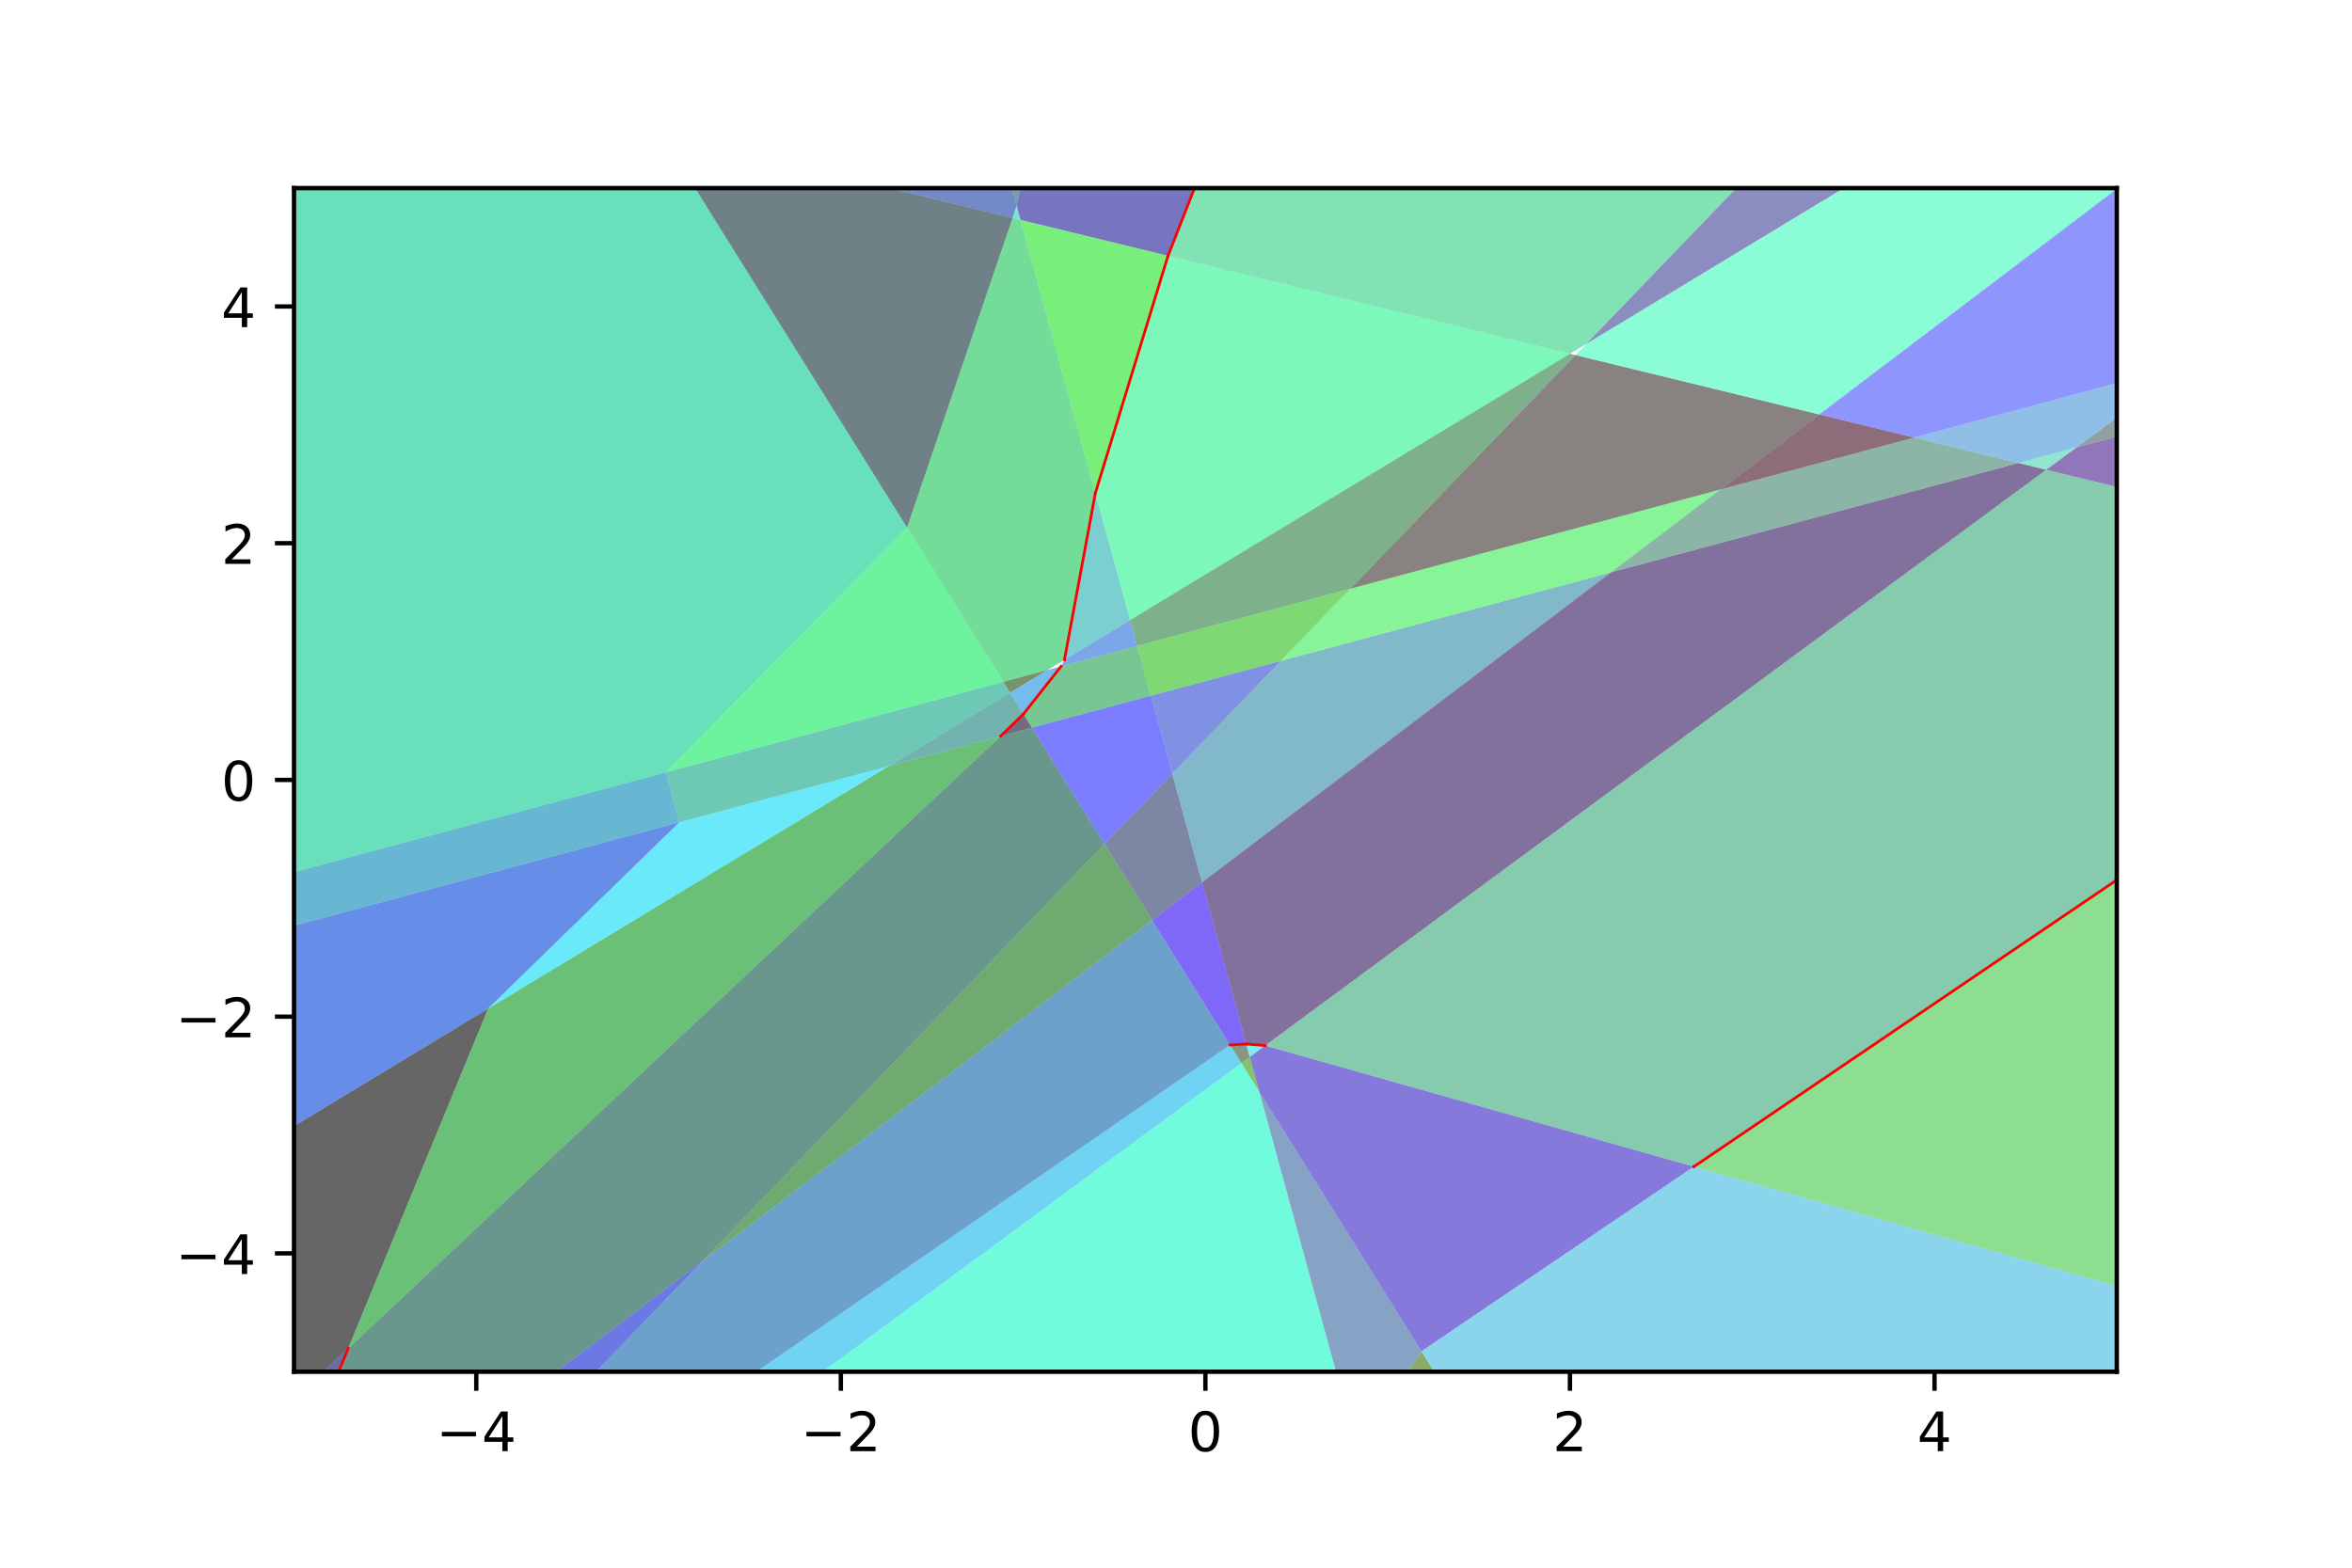 <?xml version="1.0" encoding="utf-8" standalone="no"?>
<!DOCTYPE svg PUBLIC "-//W3C//DTD SVG 1.1//EN"
  "http://www.w3.org/Graphics/SVG/1.1/DTD/svg11.dtd">
<!-- Created with matplotlib (http://matplotlib.org/) -->
<svg height="288pt" version="1.1" viewBox="0 0 432 288" width="432pt" xmlns="http://www.w3.org/2000/svg" xmlns:xlink="http://www.w3.org/1999/xlink">
 <defs>
  <style type="text/css">
*{stroke-linecap:butt;stroke-linejoin:round;}
  </style>
 </defs>
 <g id="figure_1">
  <g id="patch_1">
   <path d="M 0 288 
L 432 288 
L 432 0 
L 0 0 
z
" style="fill:#ffffff;"/>
  </g>
  <g id="axes_1">
   <g id="patch_2">
    <path d="M 54 252 
L 388.8 252 
L 388.8 34.56 
L 54 34.56 
z
" style="fill:#ffffff;"/>
   </g>
   <g id="patch_3">
    <path clip-path="url(#p3c7723815c)" d="M 63.952 247.718 
L 59.391 252 
L 54 252 
L 54 206.879 
L 89.67 185.284 
z
" style="opacity:0.6;stroke-dasharray:0,0;stroke-dashoffset:0;"/>
   </g>
   <g id="patch_4">
    <path clip-path="url(#p3c7723815c)" d="M 54 206.879 
L 54 170.055 
L 124.794 151.057 
L 89.67 185.284 
z
" style="fill:#0143da;opacity:0.6;stroke-dasharray:0,0;stroke-dashoffset:0;"/>
   </g>
   <g id="patch_5">
    <path clip-path="url(#p3c7723815c)" d="M 54 170.055 
L 54 160.205 
L 122.329 141.876 
L 124.794 151.057 
z
" style="fill:#0287b4;opacity:0.6;stroke-dasharray:0,0;stroke-dashoffset:0;"/>
   </g>
   <g id="patch_6">
    <path clip-path="url(#p3c7723815c)" d="M 54 160.205 
L 54 34.56 
L 127.665 34.56 
L 166.612 96.944 
L 122.329 141.876 
z
" style="fill:#03cb8e;opacity:0.6;stroke-dasharray:0,0;stroke-dashoffset:0;"/>
   </g>
   <g id="patch_7">
    <path clip-path="url(#p3c7723815c)" d="M -120.464 420.821 
L 63.952 247.718 
L 44.017 296.114 
z
" style="fill:#050f68;opacity:0.6;stroke-dasharray:0,0;stroke-dashoffset:0;"/>
   </g>
   <g id="patch_8">
    <path clip-path="url(#p3c7723815c)" d="M 44.017 296.114 
L 63.952 247.718 
L 183.8 135.223 
L 189.547 133.681 
L 202.882 155.04 
L 129.234 231.505 
z
" style="fill:#065342;opacity:0.6;stroke-dasharray:0,0;stroke-dashoffset:0;"/>
   </g>
   <g id="patch_9">
    <path clip-path="url(#p3c7723815c)" d="M 63.952 247.718 
L 89.67 185.284 
L 163.247 140.739 
L 183.8 135.223 
z
" style="fill:#07971c;opacity:0.6;stroke-dasharray:0,0;stroke-dashoffset:0;"/>
   </g>
   <g id="patch_10">
    <path clip-path="url(#p3c7723815c)" d="M 89.67 185.284 
L 124.794 151.057 
L 163.247 140.739 
z
" style="fill:#08daf6;opacity:0.6;stroke-dasharray:0,0;stroke-dashoffset:0;"/>
   </g>
   <g id="patch_11">
    <path clip-path="url(#p3c7723815c)" d="M 51.042 312.687 
L 44.017 296.114 
L 129.234 231.505 
z
" style="fill:#0a1ed0;opacity:0.6;stroke-dasharray:0,0;stroke-dashoffset:0;"/>
   </g>
   <g id="patch_12">
    <path clip-path="url(#p3c7723815c)" d="M 51.042 312.687 
L 129.234 231.505 
L 211.622 169.04 
L 225.939 191.972 
z
" style="fill:#0b62aa;opacity:0.6;stroke-dasharray:0,0;stroke-dashoffset:0;"/>
   </g>
   <g id="patch_13">
    <path clip-path="url(#p3c7723815c)" d="M 124.794 151.057 
L 122.329 141.876 
L 184.288 125.256 
L 185.531 127.247 
L 163.247 140.739 
z
" style="fill:#0ca684;opacity:0.6;stroke-dasharray:0,0;stroke-dashoffset:0;"/>
   </g>
   <g id="patch_14">
    <path clip-path="url(#p3c7723815c)" d="M 122.329 141.876 
L 166.612 96.944 
L 184.288 125.256 
z
" style="fill:#0dea5e;opacity:0.6;stroke-dasharray:0,0;stroke-dashoffset:0;"/>
   </g>
   <g id="patch_15">
    <path clip-path="url(#p3c7723815c)" d="M 121.246 24.279 
L 186.001 40.052 
L 166.612 96.944 
z
" style="fill:#0f2e38;opacity:0.6;stroke-dasharray:0,0;stroke-dashoffset:0;"/>
   </g>
   <g id="patch_16">
    <path clip-path="url(#p3c7723815c)" d="M 129.234 231.505 
L 202.882 155.04 
L 211.622 169.04 
z
" style="fill:#107212;opacity:0.6;stroke-dasharray:0,0;stroke-dashoffset:0;"/>
   </g>
   <g id="patch_17">
    <path clip-path="url(#p3c7723815c)" d="M 7.453 357.944 
L 51.042 312.687 
L 225.939 191.972 
L 228.02 195.305 
z
" style="fill:#11b5ec;opacity:0.6;stroke-dasharray:0,0;stroke-dashoffset:0;"/>
   </g>
   <g id="patch_18">
    <path clip-path="url(#p3c7723815c)" d="M -404.299 785.445 
L 7.453 357.944 
L 228.02 195.305 
L 231.312 200.577 
L 249.268 266.144 
z
" style="fill:#12f9c6;opacity:0.6;stroke-dasharray:0,0;stroke-dashoffset:0;"/>
   </g>
   <g id="patch_19">
    <path clip-path="url(#p3c7723815c)" d="M 163.454 34.56 
L 185.846 34.56 
L 186.715 37.731 
L 186.001 40.052 
z
" style="fill:#143da0;opacity:0.6;stroke-dasharray:0,0;stroke-dashoffset:0;"/>
   </g>
   <g id="patch_20">
    <path clip-path="url(#p3c7723815c)" d="M 163.247 140.739 
L 185.531 127.247 
L 187.98 131.171 
L 183.8 135.223 
z
" style="fill:#15817a;opacity:0.6;stroke-dasharray:0,0;stroke-dashoffset:0;"/>
   </g>
   <g id="patch_21">
    <path clip-path="url(#p3c7723815c)" d="M 166.612 96.944 
L 186.001 40.052 
L 187.447 40.404 
L 201.189 90.584 
L 195.513 121.204 
L 192.426 123.073 
L 184.288 125.256 
z
" style="fill:#16c554;opacity:0.6;stroke-dasharray:0,0;stroke-dashoffset:0;"/>
   </g>
   <g id="patch_22">
    <path clip-path="url(#p3c7723815c)" d="M 183.8 135.223 
L 187.98 131.171 
L 189.547 133.681 
z
" style="fill:#18092e;opacity:0.6;stroke-dasharray:0,0;stroke-dashoffset:0;"/>
   </g>
   <g id="patch_23">
    <path clip-path="url(#p3c7723815c)" d="M 185.531 127.247 
L 184.288 125.256 
L 192.426 123.073 
z
" style="fill:#194d08;opacity:0.6;stroke-dasharray:0,0;stroke-dashoffset:0;"/>
   </g>
   <g id="patch_24">
    <path clip-path="url(#p3c7723815c)" d="M 187.98 131.171 
L 185.531 127.247 
L 192.426 123.073 
L 194.89 122.412 
z
" style="fill:#1a90e2;opacity:0.6;stroke-dasharray:0,0;stroke-dashoffset:0;"/>
   </g>
   <g id="patch_25">
    <path clip-path="url(#p3c7723815c)" d="M 186.001 40.052 
L 186.715 37.731 
L 187.447 40.404 
z
" style="fill:#1bd4bc;opacity:0.6;stroke-dasharray:0,0;stroke-dashoffset:0;"/>
   </g>
   <g id="patch_26">
    <path clip-path="url(#p3c7723815c)" d="M 214.531 47.002 
L 187.447 40.404 
L 186.715 37.731 
L 509.21 -1317.927 
L 480.093 -631.804 
z
" style="fill:#1d1896;opacity:0.6;stroke-dasharray:0,0;stroke-dashoffset:0;"/>
   </g>
   <g id="patch_27">
    <path clip-path="url(#p3c7723815c)" d="M 185.846 34.56 
L 187.469 34.56 
L 186.715 37.731 
z
" style="fill:#1e5c70;opacity:0.6;stroke-dasharray:0,0;stroke-dashoffset:0;"/>
   </g>
   <g id="patch_28">
    <path clip-path="url(#p3c7723815c)" d="M 189.547 133.681 
L 187.98 131.171 
L 194.89 122.412 
L 208.878 118.66 
L 211.387 127.821 
z
" style="fill:#1fa04a;opacity:0.6;stroke-dasharray:0,0;stroke-dashoffset:0;"/>
   </g>
   <g id="patch_29">
    <path clip-path="url(#p3c7723815c)" d="M 201.189 90.584 
L 187.447 40.404 
L 214.531 47.002 
z
" style="fill:#20e424;opacity:0.6;stroke-dasharray:0,0;stroke-dashoffset:0;"/>
   </g>
   <g id="patch_30">
    <path clip-path="url(#p3c7723815c)" d="M 202.882 155.04 
L 189.547 133.681 
L 211.387 127.821 
L 215.308 142.139 
z
" style="fill:#2227fe;opacity:0.6;stroke-dasharray:0,0;stroke-dashoffset:0;"/>
   </g>
   <g id="patch_31">
    <path clip-path="url(#p3c7723815c)" d="M 194.89 122.412 
L 195.513 121.204 
L 207.575 113.902 
L 208.878 118.66 
z
" style="fill:#236bd8;opacity:0.6;stroke-dasharray:0,0;stroke-dashoffset:0;"/>
   </g>
   <g id="patch_32">
    <path clip-path="url(#p3c7723815c)" d="M 195.513 121.204 
L 201.189 90.584 
L 207.575 113.902 
z
" style="fill:#24afb2;opacity:0.6;stroke-dasharray:0,0;stroke-dashoffset:0;"/>
   </g>
   <g id="patch_33">
    <path clip-path="url(#p3c7723815c)" d="M 207.575 113.902 
L 201.189 90.584 
L 214.531 47.002 
L 288.368 64.988 
z
" style="fill:#25f38c;opacity:0.6;stroke-dasharray:0,0;stroke-dashoffset:0;"/>
   </g>
   <g id="patch_34">
    <path clip-path="url(#p3c7723815c)" d="M 202.882 155.04 
L 215.308 142.139 
L 220.774 162.1 
L 211.622 169.04 
z
" style="fill:#273766;opacity:0.6;stroke-dasharray:0,0;stroke-dashoffset:0;"/>
   </g>
   <g id="patch_35">
    <path clip-path="url(#p3c7723815c)" d="M 208.878 118.66 
L 207.575 113.902 
L 288.368 64.988 
L 289.379 65.234 
L 248.039 108.155 
z
" style="fill:#287b40;opacity:0.6;stroke-dasharray:0,0;stroke-dashoffset:0;"/>
   </g>
   <g id="patch_36">
    <path clip-path="url(#p3c7723815c)" d="M 211.387 127.821 
L 208.878 118.66 
L 248.039 108.155 
L 235.271 121.411 
z
" style="fill:#29bf1a;opacity:0.6;stroke-dasharray:0,0;stroke-dashoffset:0;"/>
   </g>
   <g id="patch_37">
    <path clip-path="url(#p3c7723815c)" d="M 211.622 169.04 
L 220.774 162.1 
L 228.905 191.79 
L 225.939 191.972 
z
" style="fill:#2b02f4;opacity:0.6;stroke-dasharray:0,0;stroke-dashoffset:0;"/>
   </g>
   <g id="patch_38">
    <path clip-path="url(#p3c7723815c)" d="M 215.308 142.139 
L 211.387 127.821 
L 235.271 121.411 
z
" style="fill:#2c46ce;opacity:0.6;stroke-dasharray:0,0;stroke-dashoffset:0;"/>
   </g>
   <g id="patch_39">
    <path clip-path="url(#p3c7723815c)" d="M 220.774 162.1 
L 215.308 142.139 
L 235.271 121.411 
L 295.9 105.142 
z
" style="fill:#2d8aa8;opacity:0.6;stroke-dasharray:0,0;stroke-dashoffset:0;"/>
   </g>
   <g id="patch_40">
    <path clip-path="url(#p3c7723815c)" d="M 291.362 63.175 
L 288.368 64.988 
L 214.531 47.002 
L 480.093 -631.804 
L 457.939 -109.774 
z
" style="fill:#2ece82;opacity:0.6;stroke-dasharray:0,0;stroke-dashoffset:0;"/>
   </g>
   <g id="patch_41">
    <path clip-path="url(#p3c7723815c)" d="M 232.384 192.087 
L 228.905 191.79 
L 220.774 162.1 
L 295.9 105.142 
L 370.751 85.056 
L 375.852 86.298 
z
" style="fill:#30125c;opacity:0.6;stroke-dasharray:0,0;stroke-dashoffset:0;"/>
   </g>
   <g id="patch_42">
    <path clip-path="url(#p3c7723815c)" d="M 225.939 191.972 
L 228.905 191.79 
L 229.557 194.171 
L 228.02 195.305 
z
" style="fill:#315636;opacity:0.6;stroke-dasharray:0,0;stroke-dashoffset:0;"/>
   </g>
   <g id="patch_43">
    <path clip-path="url(#p3c7723815c)" d="M 228.02 195.305 
L 229.557 194.171 
L 231.312 200.577 
z
" style="fill:#329a10;opacity:0.6;stroke-dasharray:0,0;stroke-dashoffset:0;"/>
   </g>
   <g id="patch_44">
    <path clip-path="url(#p3c7723815c)" d="M 229.557 194.171 
L 228.905 191.79 
L 232.384 192.087 
z
" style="fill:#33ddea;opacity:0.6;stroke-dasharray:0,0;stroke-dashoffset:0;"/>
   </g>
   <g id="patch_45">
    <path clip-path="url(#p3c7723815c)" d="M 261.08 248.258 
L 231.312 200.577 
L 229.557 194.171 
L 232.384 192.087 
L 311.123 214.325 
z
" style="fill:#3521c4;opacity:0.6;stroke-dasharray:0,0;stroke-dashoffset:0;"/>
   </g>
   <g id="patch_46">
    <path clip-path="url(#p3c7723815c)" d="M 249.268 266.144 
L 231.312 200.577 
L 261.08 248.258 
z
" style="fill:#36659e;opacity:0.6;stroke-dasharray:0,0;stroke-dashoffset:0;"/>
   </g>
   <g id="patch_47">
    <path clip-path="url(#p3c7723815c)" d="M 311.123 214.325 
L 232.384 192.087 
L 375.852 86.298 
L 448.864 104.083 
L 448.128 121.424 
z
" style="fill:#37a978;opacity:0.6;stroke-dasharray:0,0;stroke-dashoffset:0;"/>
   </g>
   <g id="patch_48">
    <path clip-path="url(#p3c7723815c)" d="M 235.271 121.411 
L 248.039 108.155 
L 315.954 89.937 
L 295.9 105.142 
z
" style="fill:#38ed52;opacity:0.6;stroke-dasharray:0,0;stroke-dashoffset:0;"/>
   </g>
   <g id="patch_49">
    <path clip-path="url(#p3c7723815c)" d="M 248.039 108.155 
L 289.379 65.234 
L 334.151 76.14 
L 315.954 89.937 
z
" style="fill:#3a312c;opacity:0.6;stroke-dasharray:0,0;stroke-dashoffset:0;"/>
   </g>
   <g id="patch_50">
    <path clip-path="url(#p3c7723815c)" d="M 249.268 266.144 
L 261.08 248.258 
L 431.183 520.722 
L 416.13 875.442 
z
" style="fill:#3b7506;opacity:0.6;stroke-dasharray:0,0;stroke-dashoffset:0;"/>
   </g>
   <g id="patch_51">
    <path clip-path="url(#p3c7723815c)" d="M 261.08 248.258 
L 311.123 214.325 
L 442.61 251.461 
L 431.183 520.722 
z
" style="fill:#3cb8e0;opacity:0.6;stroke-dasharray:0,0;stroke-dashoffset:0;"/>
   </g>
   <g id="patch_52">
    <path clip-path="url(#p3c7723815c)" d="M 289.379 65.234 
L 291.362 63.175 
L 454.799 -35.773 
L 453.903 -14.653 
L 334.151 76.14 
z
" style="fill:#3dfcba;opacity:0.6;stroke-dasharray:0,0;stroke-dashoffset:0;"/>
   </g>
   <g id="patch_53">
    <path clip-path="url(#p3c7723815c)" d="M 291.362 63.175 
L 457.939 -109.774 
L 454.799 -35.773 
z
" style="fill:#3f4094;opacity:0.6;stroke-dasharray:0,0;stroke-dashoffset:0;"/>
   </g>
   <g id="patch_54">
    <path clip-path="url(#p3c7723815c)" d="M 295.9 105.142 
L 315.954 89.937 
L 351.57 80.383 
L 370.751 85.056 
z
" style="fill:#40846e;opacity:0.6;stroke-dasharray:0,0;stroke-dashoffset:0;"/>
   </g>
   <g id="patch_55">
    <path clip-path="url(#p3c7723815c)" d="M 311.123 214.325 
L 448.128 121.424 
L 442.61 251.461 
z
" style="fill:#41c848;opacity:0.6;stroke-dasharray:0,0;stroke-dashoffset:0;"/>
   </g>
   <g id="patch_56">
    <path clip-path="url(#p3c7723815c)" d="M 315.954 89.937 
L 334.151 76.14 
L 351.57 80.383 
z
" style="fill:#430c22;opacity:0.6;stroke-dasharray:0,0;stroke-dashoffset:0;"/>
   </g>
   <g id="patch_57">
    <path clip-path="url(#p3c7723815c)" d="M 402.345 66.763 
L 351.57 80.383 
L 334.151 76.14 
L 453.903 -14.653 
L 452.001 30.148 
z
" style="fill:#444ffc;opacity:0.6;stroke-dasharray:0,0;stroke-dashoffset:0;"/>
   </g>
   <g id="patch_58">
    <path clip-path="url(#p3c7723815c)" d="M 351.57 80.383 
L 402.345 66.763 
L 381.42 82.193 
L 370.751 85.056 
z
" style="fill:#4593d6;opacity:0.6;stroke-dasharray:0,0;stroke-dashoffset:0;"/>
   </g>
   <g id="patch_59">
    <path clip-path="url(#p3c7723815c)" d="M 370.751 85.056 
L 381.42 82.193 
L 375.852 86.298 
z
" style="fill:#46d7b0;opacity:0.6;stroke-dasharray:0,0;stroke-dashoffset:0;"/>
   </g>
   <g id="patch_60">
    <path clip-path="url(#p3c7723815c)" d="M 375.852 86.298 
L 381.42 82.193 
L 450.58 63.634 
L 448.864 104.083 
z
" style="fill:#481b8a;opacity:0.6;stroke-dasharray:0,0;stroke-dashoffset:0;"/>
   </g>
   <g id="patch_61">
    <path clip-path="url(#p3c7723815c)" d="M 381.42 82.193 
L 402.345 66.763 
L 451.001 53.711 
L 450.58 63.634 
z
" style="fill:#495f64;opacity:0.6;stroke-dasharray:0,0;stroke-dashoffset:0;"/>
   </g>
   <g id="matplotlib.axis_1">
    <g id="xtick_1">
     <g id="line2d_1">
      <defs>
       <path d="M 0 0 
L 0 3.5 
" id="mbf70f55dcc" style="stroke:#000000;stroke-width:0.8;"/>
      </defs>
      <g>
       <use style="stroke:#000000;stroke-width:0.8;" x="87.48" xlink:href="#mbf70f55dcc" y="252"/>
      </g>
     </g>
     <g id="text_1">
      <!-- −4 -->
      <defs>
       <path d="M 10.594 35.5 
L 73.188 35.5 
L 73.188 27.203 
L 10.594 27.203 
z
" id="DejaVuSans-2212"/>
       <path d="M 37.797 64.312 
L 12.891 25.391 
L 37.797 25.391 
z
M 35.203 72.906 
L 47.609 72.906 
L 47.609 25.391 
L 58.016 25.391 
L 58.016 17.188 
L 47.609 17.188 
L 47.609 0 
L 37.797 0 
L 37.797 17.188 
L 4.891 17.188 
L 4.891 26.703 
z
" id="DejaVuSans-34"/>
      </defs>
      <g transform="translate(80.109 266.598)scale(0.1 -0.1)">
       <use xlink:href="#DejaVuSans-2212"/>
       <use x="83.789" xlink:href="#DejaVuSans-34"/>
      </g>
     </g>
    </g>
    <g id="xtick_2">
     <g id="line2d_2">
      <g>
       <use style="stroke:#000000;stroke-width:0.8;" x="154.44" xlink:href="#mbf70f55dcc" y="252"/>
      </g>
     </g>
     <g id="text_2">
      <!-- −2 -->
      <defs>
       <path d="M 19.188 8.297 
L 53.609 8.297 
L 53.609 0 
L 7.328 0 
L 7.328 8.297 
Q 12.938 14.109 22.625 23.891 
Q 32.328 33.688 34.812 36.531 
Q 39.547 41.844 41.422 45.531 
Q 43.312 49.219 43.312 52.781 
Q 43.312 58.594 39.234 62.25 
Q 35.156 65.922 28.609 65.922 
Q 23.969 65.922 18.812 64.312 
Q 13.672 62.703 7.812 59.422 
L 7.812 69.391 
Q 13.766 71.781 18.938 73 
Q 24.125 74.219 28.422 74.219 
Q 39.75 74.219 46.484 68.547 
Q 53.219 62.891 53.219 53.422 
Q 53.219 48.922 51.531 44.891 
Q 49.859 40.875 45.406 35.406 
Q 44.188 33.984 37.641 27.219 
Q 31.109 20.453 19.188 8.297 
z
" id="DejaVuSans-32"/>
      </defs>
      <g transform="translate(147.069 266.598)scale(0.1 -0.1)">
       <use xlink:href="#DejaVuSans-2212"/>
       <use x="83.789" xlink:href="#DejaVuSans-32"/>
      </g>
     </g>
    </g>
    <g id="xtick_3">
     <g id="line2d_3">
      <g>
       <use style="stroke:#000000;stroke-width:0.8;" x="221.4" xlink:href="#mbf70f55dcc" y="252"/>
      </g>
     </g>
     <g id="text_3">
      <!-- 0 -->
      <defs>
       <path d="M 31.781 66.406 
Q 24.172 66.406 20.328 58.906 
Q 16.5 51.422 16.5 36.375 
Q 16.5 21.391 20.328 13.891 
Q 24.172 6.391 31.781 6.391 
Q 39.453 6.391 43.281 13.891 
Q 47.125 21.391 47.125 36.375 
Q 47.125 51.422 43.281 58.906 
Q 39.453 66.406 31.781 66.406 
z
M 31.781 74.219 
Q 44.047 74.219 50.516 64.516 
Q 56.984 54.828 56.984 36.375 
Q 56.984 17.969 50.516 8.266 
Q 44.047 -1.422 31.781 -1.422 
Q 19.531 -1.422 13.062 8.266 
Q 6.594 17.969 6.594 36.375 
Q 6.594 54.828 13.062 64.516 
Q 19.531 74.219 31.781 74.219 
z
" id="DejaVuSans-30"/>
      </defs>
      <g transform="translate(218.219 266.598)scale(0.1 -0.1)">
       <use xlink:href="#DejaVuSans-30"/>
      </g>
     </g>
    </g>
    <g id="xtick_4">
     <g id="line2d_4">
      <g>
       <use style="stroke:#000000;stroke-width:0.8;" x="288.36" xlink:href="#mbf70f55dcc" y="252"/>
      </g>
     </g>
     <g id="text_4">
      <!-- 2 -->
      <g transform="translate(285.179 266.598)scale(0.1 -0.1)">
       <use xlink:href="#DejaVuSans-32"/>
      </g>
     </g>
    </g>
    <g id="xtick_5">
     <g id="line2d_5">
      <g>
       <use style="stroke:#000000;stroke-width:0.8;" x="355.32" xlink:href="#mbf70f55dcc" y="252"/>
      </g>
     </g>
     <g id="text_5">
      <!-- 4 -->
      <g transform="translate(352.139 266.598)scale(0.1 -0.1)">
       <use xlink:href="#DejaVuSans-34"/>
      </g>
     </g>
    </g>
   </g>
   <g id="matplotlib.axis_2">
    <g id="ytick_1">
     <g id="line2d_6">
      <defs>
       <path d="M 0 0 
L -3.5 0 
" id="ma760d3ef60" style="stroke:#000000;stroke-width:0.8;"/>
      </defs>
      <g>
       <use style="stroke:#000000;stroke-width:0.8;" x="54" xlink:href="#ma760d3ef60" y="230.256"/>
      </g>
     </g>
     <g id="text_6">
      <!-- −4 -->
      <g transform="translate(32.258 234.055)scale(0.1 -0.1)">
       <use xlink:href="#DejaVuSans-2212"/>
       <use x="83.789" xlink:href="#DejaVuSans-34"/>
      </g>
     </g>
    </g>
    <g id="ytick_2">
     <g id="line2d_7">
      <g>
       <use style="stroke:#000000;stroke-width:0.8;" x="54" xlink:href="#ma760d3ef60" y="186.768"/>
      </g>
     </g>
     <g id="text_7">
      <!-- −2 -->
      <g transform="translate(32.258 190.567)scale(0.1 -0.1)">
       <use xlink:href="#DejaVuSans-2212"/>
       <use x="83.789" xlink:href="#DejaVuSans-32"/>
      </g>
     </g>
    </g>
    <g id="ytick_3">
     <g id="line2d_8">
      <g>
       <use style="stroke:#000000;stroke-width:0.8;" x="54" xlink:href="#ma760d3ef60" y="143.28"/>
      </g>
     </g>
     <g id="text_8">
      <!-- 0 -->
      <g transform="translate(40.638 147.079)scale(0.1 -0.1)">
       <use xlink:href="#DejaVuSans-30"/>
      </g>
     </g>
    </g>
    <g id="ytick_4">
     <g id="line2d_9">
      <g>
       <use style="stroke:#000000;stroke-width:0.8;" x="54" xlink:href="#ma760d3ef60" y="99.792"/>
      </g>
     </g>
     <g id="text_9">
      <!-- 2 -->
      <g transform="translate(40.638 103.591)scale(0.1 -0.1)">
       <use xlink:href="#DejaVuSans-32"/>
      </g>
     </g>
    </g>
    <g id="ytick_5">
     <g id="line2d_10">
      <g>
       <use style="stroke:#000000;stroke-width:0.8;" x="54" xlink:href="#ma760d3ef60" y="56.304"/>
      </g>
     </g>
     <g id="text_10">
      <!-- 4 -->
      <g transform="translate(40.638 60.103)scale(0.1 -0.1)">
       <use xlink:href="#DejaVuSans-34"/>
      </g>
     </g>
    </g>
   </g>
   <g id="line2d_11">
    <path clip-path="url(#p3c7723815c)" d="M 63.952 247.718 
L 63.952 247.718 
" style="fill:none;stroke:#ff0000;stroke-linecap:square;stroke-width:0.5;"/>
   </g>
   <g id="line2d_12">
    <path clip-path="url(#p3c7723815c)" d="M 46.948 289 
L 63.952 247.718 
" style="fill:none;stroke:#ff0000;stroke-linecap:square;stroke-width:0.5;"/>
   </g>
   <g id="line2d_13">
    <path clip-path="url(#p3c7723815c)" d="M 183.8 135.223 
L 183.8 135.223 
" style="fill:none;stroke:#ff0000;stroke-linecap:square;stroke-width:0.5;"/>
   </g>
   <g id="line2d_14">
    <path clip-path="url(#p3c7723815c)" d="M 225.939 191.972 
L 225.939 191.972 
" style="fill:none;stroke:#ff0000;stroke-linecap:square;stroke-width:0.5;"/>
   </g>
   <g id="line2d_15">
    <path clip-path="url(#p3c7723815c)" d="M 183.8 135.223 
L 187.98 131.171 
" style="fill:none;stroke:#ff0000;stroke-linecap:square;stroke-width:0.5;"/>
   </g>
   <g id="line2d_16">
    <path clip-path="url(#p3c7723815c)" d="M 195.513 121.204 
L 201.189 90.584 
" style="fill:none;stroke:#ff0000;stroke-linecap:square;stroke-width:0.5;"/>
   </g>
   <g id="line2d_17">
    <path clip-path="url(#p3c7723815c)" d="M 187.98 131.171 
L 194.89 122.412 
" style="fill:none;stroke:#ff0000;stroke-linecap:square;stroke-width:0.5;"/>
   </g>
   <g id="line2d_18">
    <path clip-path="url(#p3c7723815c)" d="M 214.531 47.002 
L 233.311 -1 
" style="fill:none;stroke:#ff0000;stroke-linecap:square;stroke-width:0.5;"/>
   </g>
   <g id="line2d_19">
    <path clip-path="url(#p3c7723815c)" d="M 201.189 90.584 
L 214.531 47.002 
" style="fill:none;stroke:#ff0000;stroke-linecap:square;stroke-width:0.5;"/>
   </g>
   <g id="line2d_20">
    <path clip-path="url(#p3c7723815c)" d="M 225.939 191.972 
L 228.905 191.79 
" style="fill:none;stroke:#ff0000;stroke-linecap:square;stroke-width:0.5;"/>
   </g>
   <g id="line2d_21">
    <path clip-path="url(#p3c7723815c)" d="M 228.905 191.79 
L 232.384 192.087 
" style="fill:none;stroke:#ff0000;stroke-linecap:square;stroke-width:0.5;"/>
   </g>
   <g id="line2d_22">
    <path clip-path="url(#p3c7723815c)" d="M 311.122 214.325 
L 311.123 214.325 
" style="fill:none;stroke:#ff0000;stroke-linecap:square;stroke-width:0.5;"/>
   </g>
   <g id="line2d_23">
    <path clip-path="url(#p3c7723815c)" d="M 311.123 214.325 
L 311.123 214.325 
" style="fill:none;stroke:#ff0000;stroke-linecap:square;stroke-width:0.5;"/>
   </g>
   <g id="line2d_24">
    <path clip-path="url(#p3c7723815c)" d="M 311.123 214.325 
L 433 131.683 
" style="fill:none;stroke:#ff0000;stroke-linecap:square;stroke-width:0.5;"/>
   </g>
   <g id="patch_62">
    <path d="M 54 252 
L 54 34.56 
" style="fill:none;stroke:#000000;stroke-linecap:square;stroke-linejoin:miter;stroke-width:0.8;"/>
   </g>
   <g id="patch_63">
    <path d="M 388.8 252 
L 388.8 34.56 
" style="fill:none;stroke:#000000;stroke-linecap:square;stroke-linejoin:miter;stroke-width:0.8;"/>
   </g>
   <g id="patch_64">
    <path d="M 54 252 
L 388.8 252 
" style="fill:none;stroke:#000000;stroke-linecap:square;stroke-linejoin:miter;stroke-width:0.8;"/>
   </g>
   <g id="patch_65">
    <path d="M 54 34.56 
L 388.8 34.56 
" style="fill:none;stroke:#000000;stroke-linecap:square;stroke-linejoin:miter;stroke-width:0.8;"/>
   </g>
  </g>
 </g>
 <defs>
  <clipPath id="p3c7723815c">
   <rect height="217.44" width="334.8" x="54" y="34.56"/>
  </clipPath>
 </defs>
</svg>
